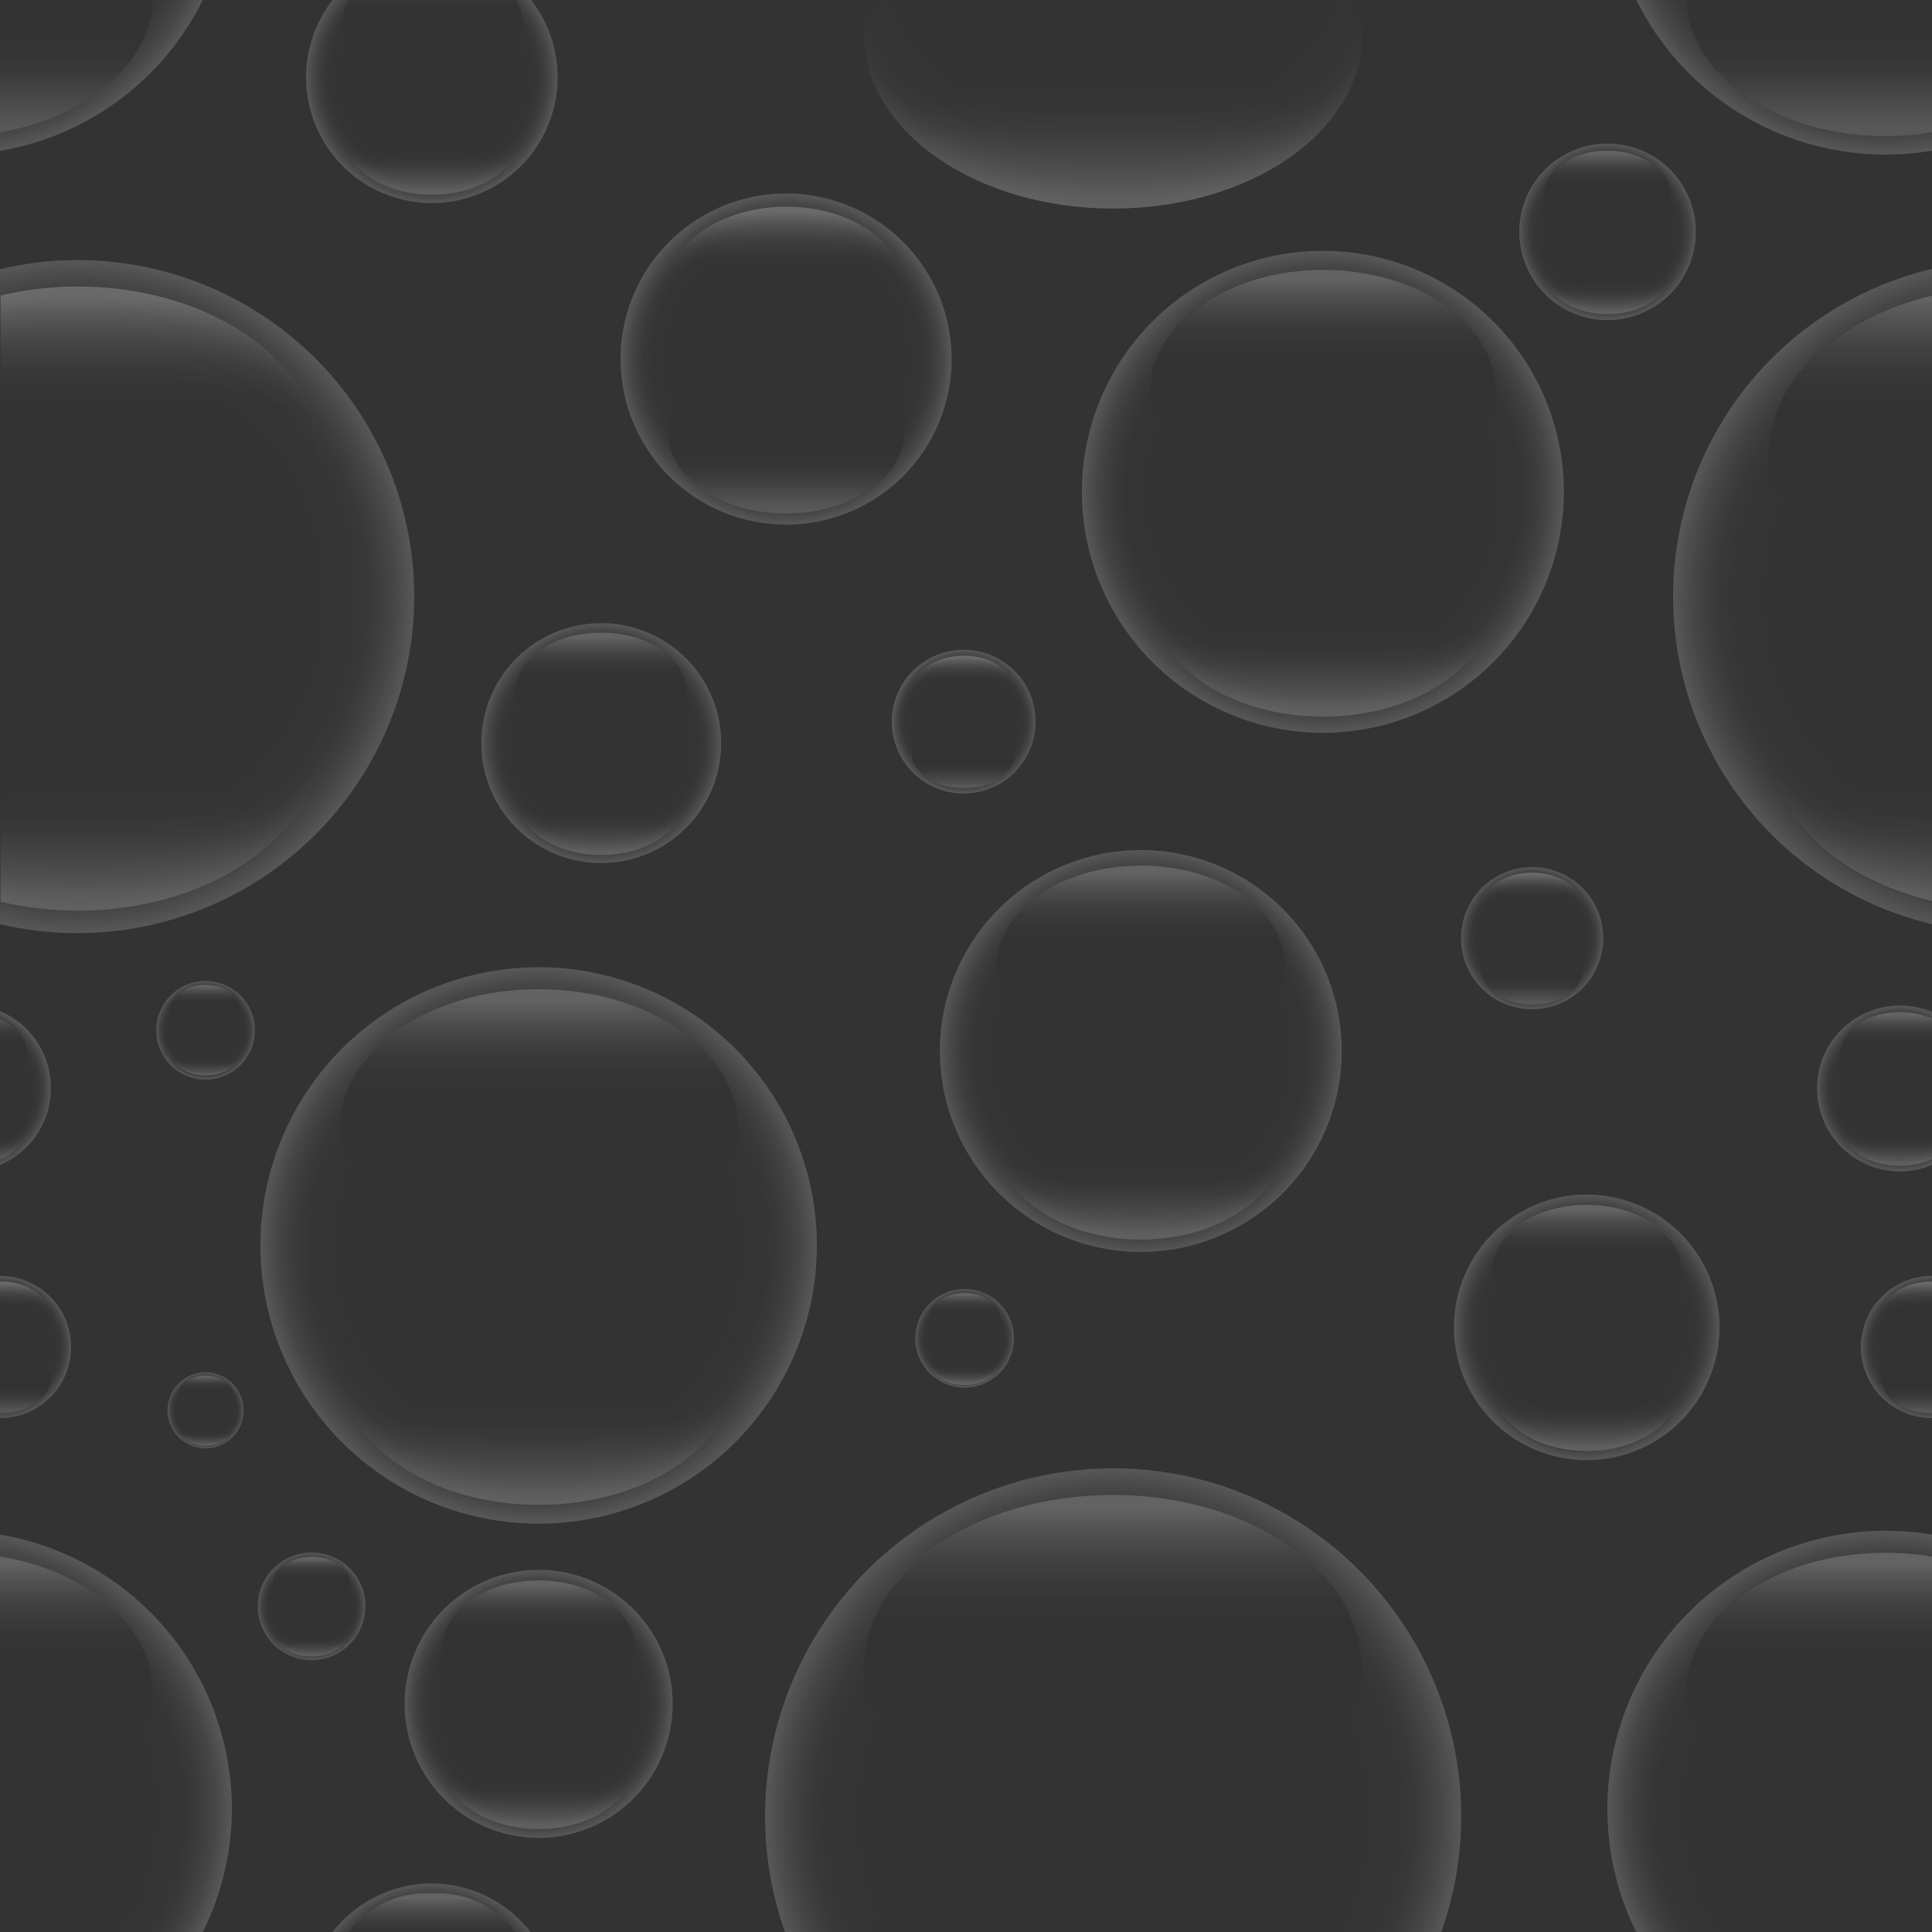 <svg xmlns="http://www.w3.org/2000/svg" xmlns:xlink="http://www.w3.org/1999/xlink" viewBox="0 0 125 125"><rect x="0" y="0" width="125" height="125" fill="#333333" stroke="none"/><defs><style>.cls-1{opacity:0.5;}.cls-2{fill:none;}.cls-3{fill:url(#Degradado_sin_nombre_2);}.cls-4{fill:url(#Degradado_sin_nombre_4);}.cls-5{fill:url(#Degradado_sin_nombre_3);}.cls-6{fill:url(#Degradado_sin_nombre_2-4);}.cls-7{fill:url(#Degradado_sin_nombre_4-2);}.cls-8{fill:url(#Degradado_sin_nombre_3-2);}.cls-9{fill:url(#Degradado_sin_nombre_2-7);}.cls-10{fill:url(#Degradado_sin_nombre_4-3);}.cls-11{fill:url(#Degradado_sin_nombre_3-3);}.cls-12{fill:url(#Degradado_sin_nombre_2-10);}.cls-13{fill:url(#Degradado_sin_nombre_2-11);}.cls-14{fill:url(#Degradado_sin_nombre_4-4);}.cls-15{fill:url(#Degradado_sin_nombre_3-4);}.cls-16{fill:url(#Degradado_sin_nombre_2-13);}.cls-17{fill:url(#Degradado_sin_nombre_4-5);}.cls-18{fill:url(#Degradado_sin_nombre_3-5);}.cls-19{fill:url(#Degradado_sin_nombre_2-16);}.cls-20{fill:url(#Degradado_sin_nombre_4-6);}.cls-21{fill:url(#Degradado_sin_nombre_3-6);}.cls-22{fill:url(#Degradado_sin_nombre_2-19);}.cls-23{fill:url(#Degradado_sin_nombre_2-20);}.cls-24{fill:url(#Degradado_sin_nombre_4-7);}.cls-25{fill:url(#Degradado_sin_nombre_3-7);}.cls-26{fill:url(#Degradado_sin_nombre_2-22);}.cls-27{fill:url(#Degradado_sin_nombre_4-8);}.cls-28{fill:url(#Degradado_sin_nombre_3-8);}.cls-29{fill:url(#Degradado_sin_nombre_2-25);}.cls-30{fill:url(#Degradado_sin_nombre_2-26);}.cls-31{fill:url(#Degradado_sin_nombre_4-9);}.cls-32{fill:url(#Degradado_sin_nombre_3-9);}.cls-33{fill:url(#Degradado_sin_nombre_2-28);}.cls-34{fill:url(#Degradado_sin_nombre_2-29);}.cls-35{fill:url(#Degradado_sin_nombre_4-10);}.cls-36{fill:url(#Degradado_sin_nombre_3-10);}.cls-37{fill:url(#Degradado_sin_nombre_2-31);}.cls-38{fill:url(#Degradado_sin_nombre_4-11);}.cls-39{fill:url(#Degradado_sin_nombre_3-11);}.cls-40{fill:url(#Degradado_sin_nombre_2-34);}.cls-41{fill:url(#Degradado_sin_nombre_4-12);}.cls-42{fill:url(#Degradado_sin_nombre_3-12);}.cls-43{fill:url(#Degradado_sin_nombre_2-37);}.cls-44{fill:url(#Degradado_sin_nombre_4-13);}.cls-45{fill:url(#Degradado_sin_nombre_3-13);}.cls-46{fill:url(#Degradado_sin_nombre_2-40);}.cls-47{fill:url(#Degradado_sin_nombre_4-14);}.cls-48{fill:url(#Degradado_sin_nombre_3-14);}.cls-49{fill:url(#Degradado_sin_nombre_2-43);}.cls-50{fill:url(#Degradado_sin_nombre_4-15);}.cls-51{fill:url(#Degradado_sin_nombre_3-15);}.cls-52{fill:url(#Degradado_sin_nombre_2-46);}.cls-53{fill:url(#Degradado_sin_nombre_4-16);}.cls-54{fill:url(#Degradado_sin_nombre_3-16);}.cls-55{fill:url(#Degradado_sin_nombre_2-49);}.cls-56{fill:url(#Degradado_sin_nombre_4-17);}.cls-57{fill:url(#Degradado_sin_nombre_3-17);}.cls-58{fill:url(#Degradado_sin_nombre_2-52);}.cls-59{fill:url(#Degradado_sin_nombre_4-18);}.cls-60{fill:url(#Degradado_sin_nombre_3-18);}.cls-61{fill:url(#Degradado_sin_nombre_2-55);}.cls-62{fill:url(#Degradado_sin_nombre_4-19);}.cls-63{fill:url(#Degradado_sin_nombre_3-19);}.cls-64{fill:url(#Degradado_sin_nombre_2-58);}.cls-65{fill:url(#Degradado_sin_nombre_4-20);}.cls-66{fill:url(#Degradado_sin_nombre_3-20);}.cls-67{fill:url(#Degradado_sin_nombre_3-21);}.cls-68{fill:url(#Degradado_sin_nombre_2-62);}.cls-69{fill:url(#Degradado_sin_nombre_3-22);}.cls-70{fill:url(#Degradado_sin_nombre_2-65);}.cls-71{fill:url(#Degradado_sin_nombre_4-21);}.cls-72{fill:url(#Degradado_sin_nombre_3-23);}.cls-73{fill:url(#Degradado_sin_nombre_2-68);}.cls-74{fill:url(#Degradado_sin_nombre_3-24);}.cls-75{fill:url(#Degradado_sin_nombre_2-70);}.cls-76{fill:url(#Degradado_sin_nombre_3-25);}.cls-77{fill:url(#Degradado_sin_nombre_2-72);}.cls-78{fill:url(#Degradado_sin_nombre_4-22);}.cls-79{fill:url(#Degradado_sin_nombre_3-26);}.cls-80{fill:url(#Degradado_sin_nombre_2-75);}.cls-81{fill:url(#Degradado_sin_nombre_2-76);}.cls-82{fill:url(#Degradado_sin_nombre_4-23);}.cls-83{fill:url(#Degradado_sin_nombre_3-27);}.cls-84{fill:url(#Degradado_sin_nombre_2-78);}.cls-85{fill:url(#Degradado_sin_nombre_4-24);}.cls-86{fill:url(#Degradado_sin_nombre_2-80);}.cls-87{fill:url(#Degradado_sin_nombre_4-25);}.cls-88{fill:url(#Degradado_sin_nombre_3-28);}</style><radialGradient id="Degradado_sin_nombre_2" cx="5.03" cy="38.6" r="21.77" gradientUnits="userSpaceOnUse"><stop offset="0.7" stop-color="#f4f4f4" stop-opacity="0"/><stop offset="0.8" stop-color="#f3f3f3" stop-opacity="0.01"/><stop offset="0.86" stop-color="#efefef" stop-opacity="0.05"/><stop offset="0.9" stop-color="#e9e9e9" stop-opacity="0.12"/><stop offset="0.94" stop-color="#e0e0e0" stop-opacity="0.22"/><stop offset="0.97" stop-color="#d5d5d5" stop-opacity="0.34"/><stop offset="1" stop-color="#c7c7c7" stop-opacity="0.49"/><stop offset="1" stop-color="#c6c6c6" stop-opacity="0.5"/></radialGradient><linearGradient id="Degradado_sin_nombre_4" x1="10.31" y1="83.31" x2="10.31" y2="63.19" gradientTransform="translate(0 -12.29) scale(1 0.5)" gradientUnits="userSpaceOnUse"><stop offset="0.3" stop-color="#f4f4f4" stop-opacity="0"/><stop offset="0.42" stop-color="#f4f4f4" stop-opacity="0.02"/><stop offset="0.55" stop-color="#f4f4f4" stop-opacity="0.07"/><stop offset="0.68" stop-color="#f4f4f4" stop-opacity="0.15"/><stop offset="0.81" stop-color="#f4f4f4" stop-opacity="0.27"/><stop offset="0.94" stop-color="#f4f4f4" stop-opacity="0.42"/><stop offset="1" stop-color="#f4f4f4" stop-opacity="0.5"/></linearGradient><linearGradient id="Degradado_sin_nombre_3" x1="-1465.31" y1="248.15" x2="-1465.31" y2="228.03" gradientTransform="translate(-1455 172.17) rotate(180) scale(1 0.5)" gradientUnits="userSpaceOnUse"><stop offset="0.3" stop-color="#f4f4f4" stop-opacity="0"/><stop offset="0.44" stop-color="#f2f2f2" stop-opacity="0.02"/><stop offset="0.58" stop-color="#ececec" stop-opacity="0.08"/><stop offset="0.72" stop-color="#e3e3e3" stop-opacity="0.19"/><stop offset="0.87" stop-color="#d5d5d5" stop-opacity="0.33"/><stop offset="1" stop-color="#c6c6c6" stop-opacity="0.5"/></linearGradient><radialGradient id="Degradado_sin_nombre_2-4" cx="85.59" cy="31.82" r="15.58" xlink:href="#Degradado_sin_nombre_2"/><linearGradient id="Degradado_sin_nombre_4-2" x1="85.59" y1="75" x2="85.59" y2="60.6" xlink:href="#Degradado_sin_nombre_4"/><linearGradient id="Degradado_sin_nombre_3-2" x1="-1540.59" y1="267.1" x2="-1540.59" y2="252.7" xlink:href="#Degradado_sin_nombre_3"/><radialGradient id="Degradado_sin_nombre_2-7" cx="38.89" cy="48.08" r="7.76" xlink:href="#Degradado_sin_nombre_2"/><linearGradient id="Degradado_sin_nombre_4-3" x1="38.89" y1="114.17" x2="38.89" y2="107" xlink:href="#Degradado_sin_nombre_4"/><linearGradient id="Degradado_sin_nombre_3-3" x1="-1493.89" y1="241.4" x2="-1493.89" y2="234.23" xlink:href="#Degradado_sin_nombre_3"/><radialGradient id="Degradado_sin_nombre_2-10" cx="50.87" cy="23.24" r="10.7" xlink:href="#Degradado_sin_nombre_2"/><radialGradient id="Degradado_sin_nombre_2-11" cx="50.87" cy="23.24" r="10.7" xlink:href="#Degradado_sin_nombre_2"/><linearGradient id="Degradado_sin_nombre_4-4" x1="50.87" y1="61.98" x2="50.87" y2="52.09" xlink:href="#Degradado_sin_nombre_4"/><linearGradient id="Degradado_sin_nombre_3-4" x1="-1505.87" y1="288.52" x2="-1505.87" y2="278.63" xlink:href="#Degradado_sin_nombre_3"/><radialGradient id="Degradado_sin_nombre_2-13" cx="102.66" cy="85.88" r="8.59" xlink:href="#Degradado_sin_nombre_2"/><linearGradient id="Degradado_sin_nombre_4-5" x1="102.66" y1="189.05" x2="102.66" y2="181.11" xlink:href="#Degradado_sin_nombre_4"/><linearGradient id="Degradado_sin_nombre_3-5" x1="-1557.66" y1="165.09" x2="-1557.66" y2="157.16" xlink:href="#Degradado_sin_nombre_3"/><radialGradient id="Degradado_sin_nombre_2-16" cx="122.93" cy="70.42" r="5.36" xlink:href="#Degradado_sin_nombre_2"/><linearGradient id="Degradado_sin_nombre_4-6" x1="122.04" y1="160.88" x2="122.04" y2="155.92" xlink:href="#Degradado_sin_nombre_4"/><linearGradient id="Degradado_sin_nombre_3-6" x1="-1577.04" y1="198.81" x2="-1577.04" y2="193.86" xlink:href="#Degradado_sin_nombre_3"/><radialGradient id="Degradado_sin_nombre_2-19" cx="62.37" cy="46.7" r="4.64" xlink:href="#Degradado_sin_nombre_2"/><radialGradient id="Degradado_sin_nombre_2-20" cx="62.37" cy="46.7" r="4.64" xlink:href="#Degradado_sin_nombre_2"/><linearGradient id="Degradado_sin_nombre_4-7" x1="62.37" y1="114.03" x2="62.37" y2="109.74" xlink:href="#Degradado_sin_nombre_4"/><linearGradient id="Degradado_sin_nombre_3-7" x1="-1517.37" y1="246.89" x2="-1517.37" y2="242.6" xlink:href="#Degradado_sin_nombre_3"/><radialGradient id="Degradado_sin_nombre_2-22" cx="27.94" cy="5" r="8.14" xlink:href="#Degradado_sin_nombre_2"/><linearGradient id="Degradado_sin_nombre_4-8" x1="27.94" y1="27.68" x2="27.94" y2="20.16" xlink:href="#Degradado_sin_nombre_4"/><linearGradient id="Degradado_sin_nombre_3-8" x1="-1482.94" y1="327.23" x2="-1482.94" y2="319.71" xlink:href="#Degradado_sin_nombre_3"/><radialGradient id="Degradado_sin_nombre_2-25" cx="99.13" cy="60.69" r="4.6" xlink:href="#Degradado_sin_nombre_2"/><radialGradient id="Degradado_sin_nombre_2-26" cx="99.13" cy="60.69" r="4.6" xlink:href="#Degradado_sin_nombre_2"/><linearGradient id="Degradado_sin_nombre_4-9" x1="99.13" y1="142.07" x2="99.13" y2="137.82" xlink:href="#Degradado_sin_nombre_4"/><linearGradient id="Degradado_sin_nombre_3-9" x1="-1554.13" y1="218.93" x2="-1554.13" y2="214.69" xlink:href="#Degradado_sin_nombre_3"/><radialGradient id="Degradado_sin_nombre_2-28" cx="0" cy="87.15" r="4.6" xlink:href="#Degradado_sin_nombre_2"/><radialGradient id="Degradado_sin_nombre_2-29" cx="0" cy="87.15" r="4.6" xlink:href="#Degradado_sin_nombre_2"/><linearGradient id="Degradado_sin_nombre_4-10" x1="1.65" y1="194.98" x2="1.65" y2="190.73" xlink:href="#Degradado_sin_nombre_4"/><linearGradient id="Degradado_sin_nombre_3-10" x1="-1456.65" y1="166.02" x2="-1456.65" y2="161.78" xlink:href="#Degradado_sin_nombre_3"/><radialGradient id="Degradado_sin_nombre_2-31" cx="34.85" cy="110.24" r="8.67" xlink:href="#Degradado_sin_nombre_2"/><linearGradient id="Degradado_sin_nombre_4-11" x1="34.85" y1="237.7" x2="34.85" y2="229.69" xlink:href="#Degradado_sin_nombre_4"/><linearGradient id="Degradado_sin_nombre_3-11" x1="-1489.85" y1="116.3" x2="-1489.85" y2="108.29" xlink:href="#Degradado_sin_nombre_3"/><radialGradient id="Degradado_sin_nombre_2-34" cx="13.3" cy="91.25" r="2.46" xlink:href="#Degradado_sin_nombre_2"/><linearGradient id="Degradado_sin_nombre_4-12" x1="13.3" y1="204.99" x2="13.3" y2="202.72" xlink:href="#Degradado_sin_nombre_4"/><linearGradient id="Degradado_sin_nombre_3-12" x1="-1468.3" y1="159.7" x2="-1468.3" y2="157.43" xlink:href="#Degradado_sin_nombre_3"/><radialGradient id="Degradado_sin_nombre_2-37" cx="20.16" cy="103.93" r="3.48" xlink:href="#Degradado_sin_nombre_2"/><linearGradient id="Degradado_sin_nombre_4-13" x1="20.16" y1="229.48" x2="20.16" y2="226.27" xlink:href="#Degradado_sin_nombre_4"/><linearGradient id="Degradado_sin_nombre_3-13" x1="-1475.16" y1="133.45" x2="-1475.16" y2="130.24" xlink:href="#Degradado_sin_nombre_3"/><radialGradient id="Degradado_sin_nombre_2-40" cx="73.81" cy="68.04" r="13.04" xlink:href="#Degradado_sin_nombre_2"/><linearGradient id="Degradado_sin_nombre_4-14" x1="73.81" y1="149.59" x2="73.81" y2="137.55" xlink:href="#Degradado_sin_nombre_4"/><linearGradient id="Degradado_sin_nombre_3-14" x1="-1528.81" y1="196.89" x2="-1528.81" y2="184.85" xlink:href="#Degradado_sin_nombre_3"/><radialGradient id="Degradado_sin_nombre_2-43" cx="104.01" cy="15" r="5.71" xlink:href="#Degradado_sin_nombre_2"/><linearGradient id="Degradado_sin_nombre_4-15" x1="104.01" y1="49.74" x2="104.01" y2="44.47" xlink:href="#Degradado_sin_nombre_4"/><linearGradient id="Degradado_sin_nombre_3-15" x1="-1559.01" y1="309.36" x2="-1559.01" y2="304.09" xlink:href="#Degradado_sin_nombre_3"/><radialGradient id="Degradado_sin_nombre_2-46" cx="62.41" cy="86.58" r="3.19" xlink:href="#Degradado_sin_nombre_2"/><linearGradient id="Degradado_sin_nombre_4-16" x1="62.41" y1="195.05" x2="62.41" y2="192.1" xlink:href="#Degradado_sin_nombre_4"/><linearGradient id="Degradado_sin_nombre_3-16" x1="-1517.41" y1="168.39" x2="-1517.41" y2="165.44" xlink:href="#Degradado_sin_nombre_3"/><radialGradient id="Degradado_sin_nombre_2-49" cx="13.3" cy="66.66" r="3.19" xlink:href="#Degradado_sin_nombre_2"/><linearGradient id="Degradado_sin_nombre_4-17" x1="13.3" y1="155.19" x2="13.3" y2="152.25" xlink:href="#Degradado_sin_nombre_4"/><linearGradient id="Degradado_sin_nombre_3-17" x1="-1468.3" y1="208.24" x2="-1468.3" y2="205.29" xlink:href="#Degradado_sin_nombre_3"/><radialGradient id="Degradado_sin_nombre_2-52" cx="34.85" cy="80.57" r="17.99" xlink:href="#Degradado_sin_nombre_2"/><linearGradient id="Degradado_sin_nombre_4-18" x1="34.85" y1="170.44" x2="34.85" y2="153.83" xlink:href="#Degradado_sin_nombre_4"/><linearGradient id="Degradado_sin_nombre_3-18" x1="-1489.85" y1="167.52" x2="-1489.85" y2="150.9" xlink:href="#Degradado_sin_nombre_3"/><radialGradient id="Degradado_sin_nombre_2-55" cx="-3" cy="117.03" r="17.99" xlink:href="#Degradado_sin_nombre_2"/><linearGradient id="Degradado_sin_nombre_4-19" x1="4.94" y1="243.36" x2="4.94" y2="226.75" xlink:href="#Degradado_sin_nombre_4"/><linearGradient id="Degradado_sin_nombre_3-19" x1="-1459.94" y1="94.6" x2="-1459.94" y2="77.98" xlink:href="#Degradado_sin_nombre_3"/><radialGradient id="Degradado_sin_nombre_2-58" cx="72.02" cy="117.48" r="22.52" xlink:href="#Degradado_sin_nombre_2"/><linearGradient id="Degradado_sin_nombre_4-20" x1="72.02" y1="240.42" x2="72.02" y2="219.61" xlink:href="#Degradado_sin_nombre_4"/><linearGradient id="Degradado_sin_nombre_3-20" x1="-1540.28" y1="89.74" x2="-1540.28" y2="68.94" xlink:href="#Degradado_sin_nombre_3"/><linearGradient id="Degradado_sin_nombre_3-21" x1="-1513.77" y1="89.74" x2="-1513.77" y2="68.94" xlink:href="#Degradado_sin_nombre_3"/><radialGradient id="Degradado_sin_nombre_2-62" cx="72.02" cy="-7.52" r="22.52" xlink:href="#Degradado_sin_nombre_2"/><linearGradient id="Degradado_sin_nombre_3-22" x1="-1527.02" y1="339.74" x2="-1527.02" y2="318.94" xlink:href="#Degradado_sin_nombre_3"/><radialGradient id="Degradado_sin_nombre_2-65" cx="130.03" cy="38.6" r="21.77" xlink:href="#Degradado_sin_nombre_2"/><linearGradient id="Degradado_sin_nombre_4-21" x1="119.72" y1="83.31" x2="119.72" y2="63.19" xlink:href="#Degradado_sin_nombre_4"/><linearGradient id="Degradado_sin_nombre_3-23" x1="-1574.72" y1="248.15" x2="-1574.72" y2="228.03" xlink:href="#Degradado_sin_nombre_3"/><radialGradient id="Degradado_sin_nombre_2-68" cx="-3" cy="-7.97" r="17.99" xlink:href="#Degradado_sin_nombre_2"/><linearGradient id="Degradado_sin_nombre_3-24" x1="-1459.93" y1="344.6" x2="-1459.93" y2="327.98" xlink:href="#Degradado_sin_nombre_3"/><radialGradient id="Degradado_sin_nombre_2-70" cx="122" cy="-7.97" r="17.99" xlink:href="#Degradado_sin_nombre_2"/><linearGradient id="Degradado_sin_nombre_3-25" x1="-1572.06" y1="344.6" x2="-1572.06" y2="327.98" xlink:href="#Degradado_sin_nombre_3"/><radialGradient id="Degradado_sin_nombre_2-72" cx="122" cy="117.03" r="17.99" xlink:href="#Degradado_sin_nombre_2"/><linearGradient id="Degradado_sin_nombre_4-22" x1="117.06" y1="243.36" x2="117.06" y2="226.75" xlink:href="#Degradado_sin_nombre_4"/><linearGradient id="Degradado_sin_nombre_3-26" x1="-1572.06" y1="94.6" x2="-1572.06" y2="77.98" xlink:href="#Degradado_sin_nombre_3"/><radialGradient id="Degradado_sin_nombre_2-75" cx="125" cy="87.15" r="4.6" xlink:href="#Degradado_sin_nombre_2"/><radialGradient id="Degradado_sin_nombre_2-76" cx="125" cy="87.15" r="4.6" xlink:href="#Degradado_sin_nombre_2"/><linearGradient id="Degradado_sin_nombre_4-23" x1="123.35" y1="194.98" x2="123.35" y2="190.73" xlink:href="#Degradado_sin_nombre_4"/><linearGradient id="Degradado_sin_nombre_3-27" x1="-1578.35" y1="166.02" x2="-1578.35" y2="161.78" xlink:href="#Degradado_sin_nombre_3"/><radialGradient id="Degradado_sin_nombre_2-78" cx="27.94" cy="130" r="8.14" xlink:href="#Degradado_sin_nombre_2"/><linearGradient id="Degradado_sin_nombre_4-24" x1="27.94" y1="277.68" x2="27.94" y2="270.16" xlink:href="#Degradado_sin_nombre_4"/><radialGradient id="Degradado_sin_nombre_2-80" cx="-2.07" cy="70.42" r="5.36" xlink:href="#Degradado_sin_nombre_2"/><linearGradient id="Degradado_sin_nombre_4-25" x1="0.88" y1="160.88" x2="0.88" y2="155.92" xlink:href="#Degradado_sin_nombre_4"/><linearGradient id="Degradado_sin_nombre_3-28" x1="-1455.88" y1="198.81" x2="-1455.88" y2="193.86" xlink:href="#Degradado_sin_nombre_3"/></defs><g id="Capa_4" data-name="Capa 4"><g class="cls-1"><path class="cls-2" d="M104,117a18,18,0,0,1,18-18,18.59,18.59,0,0,1,3,.25V91.75a4.6,4.6,0,1,1,0-9.2V75.37a5.32,5.32,0,0,1-2.07.42,5.37,5.37,0,1,1,0-10.73,5.5,5.5,0,0,1,2.07.41V59.79a21.77,21.77,0,0,1,0-42.37V9.76a18.59,18.59,0,0,1-3,.25A18,18,0,0,1,105.87,0H93.25A22.52,22.52,0,0,1,72,15,22.52,22.52,0,0,1,50.79,0H34.36A8.14,8.14,0,1,1,21.52,0h-8.4A18,18,0,0,1,0,9.76v7.66a21.38,21.38,0,0,1,5-.59,21.77,21.77,0,1,1-5,43v5.68a5.38,5.38,0,0,1,3.29,5,5.37,5.37,0,0,1-3.29,5v7.18a4.6,4.6,0,0,1,4.6,4.6A4.6,4.6,0,0,1,0,91.75v7.54A18,18,0,0,1,15,117a17.9,17.9,0,0,1-1.86,8h8.4a8.13,8.13,0,0,1,12.84,0H50.79a22.29,22.29,0,0,1-1.29-7.52,22.52,22.52,0,1,1,45,0A22.29,22.29,0,0,1,93.25,125h12.62A17.9,17.9,0,0,1,104,117ZM104,9.29A5.71,5.71,0,1,1,98.3,15,5.71,5.71,0,0,1,104,9.29Zm-.28,51.4a4.6,4.6,0,1,1-4.6-4.59A4.6,4.6,0,0,1,103.73,60.69ZM38.89,40.33a7.76,7.76,0,1,1-7.75,7.75A7.75,7.75,0,0,1,38.89,40.33ZM13.3,93.7a2.46,2.46,0,1,1,2.46-2.45A2.46,2.46,0,0,1,13.3,93.7Zm0-23.85a3.19,3.19,0,1,1,3.19-3.19A3.19,3.19,0,0,1,13.3,69.85Zm6.86,37.55a3.48,3.48,0,1,1,3.48-3.47A3.47,3.47,0,0,1,20.16,107.4Zm14.69,11.51a8.67,8.67,0,1,1,8.67-8.67A8.67,8.67,0,0,1,34.85,118.91Zm0-20.36a18,18,0,1,1,18-18A18,18,0,0,1,34.85,98.55Zm16-64.61a10.7,10.7,0,1,1,10.7-10.7A10.7,10.7,0,0,1,50.87,33.94ZM57.72,46.7a4.65,4.65,0,1,1,4.65,4.64A4.65,4.65,0,0,1,57.72,46.7Zm4.69,43.07a3.19,3.19,0,1,1,3.19-3.19A3.19,3.19,0,0,1,62.41,89.77Zm11.4-8.69a13,13,0,1,1,13-13A13,13,0,0,1,73.81,81.08ZM85.59,47.41a15.59,15.59,0,1,1,15.59-15.59A15.58,15.58,0,0,1,85.59,47.41Zm8.49,38.47a8.59,8.59,0,1,1,8.58,8.59A8.58,8.58,0,0,1,94.08,85.88Z"/><path class="cls-3" d="M26.8,38.6A21.77,21.77,0,0,0,5,16.83a21.38,21.38,0,0,0-5,.59v1.7a21.53,21.53,0,0,1,5-.58c8.6,0,15.58,4.87,15.58,10.88s-7,0-15.58,0A23.25,23.25,0,0,0,0,30V47.43A23.25,23.25,0,0,0,5,48c8.6,0,15.58-6,15.58,0S13.63,58.92,5,58.92a22.08,22.08,0,0,1-5-.58v1.45A21.8,21.8,0,0,0,26.8,38.6Z"/><path class="cls-3" d="M20.61,29.42c0-6-7-10.88-15.58-10.88a21.53,21.53,0,0,0-5,.58V30a23.25,23.25,0,0,1,5-.6C13.63,29.42,20.61,35.43,20.61,29.42Z"/><path class="cls-4" d="M20.61,29.42c0-6-7-10.88-15.58-10.88a21.53,21.53,0,0,0-5,.58V30a23.25,23.25,0,0,1,5-.6C13.63,29.42,20.61,35.43,20.61,29.42Z"/><path class="cls-3" d="M20.61,48c0-6-7,0-15.58,0a23.25,23.25,0,0,1-5-.6V58.34a22.08,22.08,0,0,0,5,.58C13.63,58.92,20.61,54,20.61,48Z"/><path class="cls-5" d="M20.61,48c0-6-7,0-15.58,0a23.25,23.25,0,0,1-5-.6V58.34a22.08,22.08,0,0,0,5,.58C13.63,58.92,20.61,54,20.61,48Z"/><path class="cls-6" d="M101.18,31.82A15.59,15.59,0,1,0,85.59,47.41,15.59,15.59,0,0,0,101.18,31.82ZM85.59,17.46c6.16,0,11.16,3.49,11.16,7.79s-5,0-11.16,0-11.16,4.3-11.16,0S79.43,17.46,85.59,17.46Zm0,28.91c-6.16,0-11.16-3.49-11.16-7.8s5,0,11.16,0,11.16-4.3,11.16,0S91.75,46.37,85.59,46.37Z"/><path class="cls-6" d="M85.59,25.25c6.16,0,11.16,4.3,11.16,0s-5-7.79-11.16-7.79S74.43,21,74.43,25.25,79.43,25.25,85.59,25.25Z"/><path class="cls-7" d="M85.59,25.25c6.16,0,11.16,4.3,11.16,0s-5-7.79-11.16-7.79S74.43,21,74.43,25.25,79.43,25.25,85.59,25.25Z"/><path class="cls-6" d="M85.59,38.57c-6.16,0-11.16-4.3-11.16,0s5,7.8,11.16,7.8,11.16-3.49,11.16-7.8S91.75,38.57,85.59,38.57Z"/><path class="cls-8" d="M85.59,38.57c-6.16,0-11.16-4.3-11.16,0s5,7.8,11.16,7.8,11.16-3.49,11.16-7.8S91.75,38.57,85.59,38.57Z"/><path class="cls-9" d="M38.89,55.84a7.76,7.76,0,1,0-7.75-7.76A7.75,7.75,0,0,0,38.89,55.84Zm0-14.91c3.07,0,5.56,1.74,5.56,3.88s-2.49,0-5.56,0-5.55,2.15-5.55,0S35.83,40.93,38.89,40.93Zm0,10.51c3.07,0,5.56-2.14,5.56,0S42,55.32,38.89,55.32s-5.55-1.73-5.55-3.88S35.83,51.44,38.89,51.44Z"/><path class="cls-9" d="M38.89,44.81c3.07,0,5.56,2.15,5.56,0S42,40.93,38.89,40.93s-5.55,1.74-5.55,3.88S35.83,44.81,38.89,44.81Z"/><path class="cls-10" d="M38.89,44.81c3.07,0,5.56,2.15,5.56,0S42,40.93,38.89,40.93s-5.55,1.74-5.55,3.88S35.83,44.81,38.89,44.81Z"/><path class="cls-9" d="M38.89,55.32c3.07,0,5.56-1.73,5.56-3.88s-2.49,0-5.56,0-5.55-2.14-5.55,0S35.83,55.32,38.89,55.32Z"/><path class="cls-11" d="M38.89,55.32c3.07,0,5.56-1.73,5.56-3.88s-2.49,0-5.56,0-5.55-2.14-5.55,0S35.83,55.32,38.89,55.32Z"/><path class="cls-12" d="M61.57,23.24a10.71,10.71,0,1,0-10.7,10.7A10.7,10.7,0,0,0,61.57,23.24Zm-10.7-9.87c4.23,0,7.66,2.4,7.66,5.36s-3.43,0-7.66,0-7.67,2.95-7.67,0S46.63,13.37,50.87,13.37Zm0,19.86c-4.24,0-7.67-2.4-7.67-5.35s3.43,0,7.67,0,7.66-3,7.66,0S55.1,33.23,50.87,33.23Z"/><path class="cls-13" d="M50.87,18.73c4.23,0,7.66,2.95,7.66,0s-3.43-5.36-7.66-5.36-7.67,2.4-7.67,5.36S46.63,18.73,50.87,18.73Z"/><path class="cls-14" d="M50.87,18.73c4.23,0,7.66,2.95,7.66,0s-3.43-5.36-7.66-5.36-7.67,2.4-7.67,5.36S46.63,18.73,50.87,18.73Z"/><path class="cls-13" d="M50.87,27.88c-4.24,0-7.67-3-7.67,0s3.43,5.35,7.67,5.35,7.66-2.4,7.66-5.35S55.1,27.88,50.87,27.88Z"/><path class="cls-15" d="M50.87,27.88c-4.24,0-7.67-3-7.67,0s3.43,5.35,7.67,5.35,7.66-2.4,7.66-5.35S55.1,27.88,50.87,27.88Z"/><path class="cls-16" d="M111.25,85.88a8.59,8.59,0,1,0-8.59,8.59A8.58,8.58,0,0,0,111.25,85.88ZM102.66,78c3.4,0,6.15,1.92,6.15,4.3s-2.75,0-6.15,0-6.14,2.37-6.14,0S99.27,78,102.66,78Zm0,15.93c-3.39,0-6.14-1.92-6.14-4.29s2.75,0,6.14,0,6.15-2.37,6.15,0S106.06,93.89,102.66,93.89Z"/><path class="cls-16" d="M102.66,82.26c3.4,0,6.15,2.37,6.15,0s-2.75-4.3-6.15-4.3-6.14,1.92-6.14,4.3S99.27,82.26,102.66,82.26Z"/><path class="cls-17" d="M102.66,82.26c3.4,0,6.15,2.37,6.15,0s-2.75-4.3-6.15-4.3-6.14,1.92-6.14,4.3S99.27,82.26,102.66,82.26Z"/><path class="cls-16" d="M102.66,89.6c-3.39,0-6.14-2.37-6.14,0s2.75,4.29,6.14,4.29,6.15-1.92,6.15-4.29S106.06,89.6,102.66,89.6Z"/><path class="cls-18" d="M102.66,89.6c-3.39,0-6.14-2.37-6.14,0s2.75,4.29,6.14,4.29,6.15-1.92,6.15-4.29S106.06,89.6,102.66,89.6Z"/><path class="cls-19" d="M117.56,70.42a5.38,5.38,0,0,0,5.37,5.37,5.32,5.32,0,0,0,2.07-.42V75a5.07,5.07,0,0,1-2.07.43c-2.12,0-3.84-1.2-3.84-2.68s1.72,0,3.84,0a7.56,7.56,0,0,0,2.07-.37V68.53a7.2,7.2,0,0,0-2.07-.37c-2.12,0-3.84,1.48-3.84,0s1.72-2.68,3.84-2.68a5.24,5.24,0,0,1,2.07.42v-.43a5.5,5.5,0,0,0-2.07-.41A5.37,5.37,0,0,0,117.56,70.42Z"/><path class="cls-19" d="M119.09,68.16c0,1.48,1.72,0,3.84,0a7.2,7.2,0,0,1,2.07.37V65.9a5.24,5.24,0,0,0-2.07-.42C120.81,65.48,119.09,66.68,119.09,68.16Z"/><path class="cls-20" d="M119.09,68.16c0,1.48,1.72,0,3.84,0a7.2,7.2,0,0,1,2.07.37V65.9a5.24,5.24,0,0,0-2.07-.42C120.81,65.48,119.09,66.68,119.09,68.16Z"/><path class="cls-19" d="M119.09,72.75c0,1.48,1.72,2.68,3.84,2.68A5.07,5.07,0,0,0,125,75V72.38a7.56,7.56,0,0,1-2.07.37C120.81,72.75,119.09,71.26,119.09,72.75Z"/><path class="cls-21" d="M119.09,72.75c0,1.48,1.72,2.68,3.84,2.68A5.07,5.07,0,0,0,125,75V72.38a7.56,7.56,0,0,1-2.07.37C120.81,72.75,119.09,71.26,119.09,72.75Z"/><path class="cls-22" d="M67,46.7a4.65,4.65,0,1,0-4.64,4.64A4.65,4.65,0,0,0,67,46.7Zm-4.64-4.28c1.83,0,3.32,1,3.32,2.32s-1.49,0-3.32,0S59,46,59,44.74,60.53,42.42,62.37,42.42ZM59,48.71c0-1.29,1.49,0,3.33,0s3.32-1.29,3.32,0S64.2,51,62.37,51,59,50,59,48.71Z"/><path class="cls-23" d="M62.37,44.74c1.83,0,3.32,1.28,3.32,0s-1.49-2.32-3.32-2.32S59,43.46,59,44.74,60.53,44.74,62.37,44.74Z"/><path class="cls-24" d="M62.37,44.74c1.83,0,3.32,1.28,3.32,0s-1.49-2.32-3.32-2.32S59,43.46,59,44.74,60.53,44.74,62.37,44.74Z"/><path class="cls-23" d="M65.69,48.71c0-1.29-1.49,0-3.32,0S59,47.42,59,48.71,60.53,51,62.37,51,65.69,50,65.69,48.71Z"/><path class="cls-25" d="M65.69,48.71c0-1.29-1.49,0-3.32,0S59,47.42,59,48.71,60.53,51,62.37,51,65.69,50,65.69,48.71Z"/><path class="cls-26" d="M27.94,13.14A8.14,8.14,0,0,0,34.36,0h-1a3,3,0,0,1,.45,1.57c0,2.25-2.61,0-5.83,0s-5.82,2.25-5.82,0A3,3,0,0,1,22.57,0H21.52a8.14,8.14,0,0,0,6.42,13.14Zm0-4.61c3.22,0,5.83-2.25,5.83,0s-2.61,4.07-5.83,4.07-5.82-1.82-5.82-4.07S24.73,8.53,27.94,8.53Z"/><path class="cls-26" d="M27.94,1.57c3.22,0,5.83,2.25,5.83,0A3,3,0,0,0,33.32,0H22.57a3,3,0,0,0-.45,1.57C22.12,3.82,24.73,1.57,27.94,1.57Z"/><path class="cls-27" d="M27.94,1.57c3.22,0,5.83,2.25,5.83,0A3,3,0,0,0,33.32,0H22.57a3,3,0,0,0-.45,1.57C22.12,3.82,24.73,1.57,27.94,1.57Z"/><path class="cls-26" d="M27.94,12.6c3.22,0,5.83-1.82,5.83-4.07s-2.61,0-5.83,0-5.82-2.25-5.82,0S24.73,12.6,27.94,12.6Z"/><path class="cls-28" d="M27.94,12.6c3.22,0,5.83-1.82,5.83-4.07s-2.61,0-5.83,0-5.82-2.25-5.82,0S24.73,12.6,27.94,12.6Z"/><path class="cls-29" d="M94.53,60.69a4.6,4.6,0,1,0,4.6-4.59A4.6,4.6,0,0,0,94.53,60.69Zm4.6,4.3c-1.82,0-3.29-1-3.29-2.3s1.47,0,3.29,0,3.29-1.27,3.29,0S101,65,99.13,65Zm3.29-6.23c0,1.27-1.47,0-3.29,0s-3.29,1.27-3.29,0,1.47-2.3,3.29-2.3S102.42,57.49,102.42,58.76Z"/><path class="cls-30" d="M95.84,58.76c0,1.27,1.47,0,3.29,0s3.29,1.27,3.29,0-1.47-2.3-3.29-2.3S95.84,57.49,95.84,58.76Z"/><path class="cls-31" d="M95.84,58.76c0,1.27,1.47,0,3.29,0s3.29,1.27,3.29,0-1.47-2.3-3.29-2.3S95.84,57.49,95.84,58.76Z"/><path class="cls-30" d="M99.13,62.69c-1.82,0-3.29-1.27-3.29,0S97.31,65,99.13,65s3.29-1,3.29-2.3S101,62.69,99.13,62.69Z"/><path class="cls-32" d="M99.13,62.69c-1.82,0-3.29-1.27-3.29,0S97.31,65,99.13,65s3.29-1,3.29-2.3S101,62.69,99.13,62.69Z"/><path class="cls-33" d="M4.6,87.15A4.6,4.6,0,0,0,0,82.55v.36c1.82,0,3.29,1,3.29,2.3s-1.47,0-3.29,0v3.93c1.82,0,3.29-1.27,3.29,0S1.82,91.44,0,91.44v.31A4.6,4.6,0,0,0,4.6,87.15Z"/><path class="cls-34" d="M3.29,85.21c0-1.27-1.47-2.3-3.29-2.3v2.3C1.82,85.21,3.29,86.48,3.29,85.21Z"/><path class="cls-35" d="M3.29,85.21c0-1.27-1.47-2.3-3.29-2.3v2.3C1.82,85.21,3.29,86.48,3.29,85.21Z"/><path class="cls-34" d="M3.29,89.14c0-1.27-1.47,0-3.29,0v2.3C1.82,91.44,3.29,90.41,3.29,89.14Z"/><path class="cls-36" d="M3.29,89.14c0-1.27-1.47,0-3.29,0v2.3C1.82,91.44,3.29,90.41,3.29,89.14Z"/><path class="cls-37" d="M34.85,101.57a8.67,8.67,0,1,0,8.67,8.67A8.67,8.67,0,0,0,34.85,101.57Zm0,16.76c-3.43,0-6.21-1.94-6.21-4.34s2.78,0,6.21,0,6.21-2.39,6.21,0S38.28,118.33,34.85,118.33Zm0-11.75c-3.43,0-6.21,2.4-6.21,0s2.78-4.33,6.21-4.33,6.21,1.94,6.21,4.33S38.28,106.58,34.85,106.58Z"/><path class="cls-37" d="M34.85,102.25c-3.43,0-6.21,1.94-6.21,4.33s2.78,0,6.21,0,6.21,2.4,6.21,0S38.28,102.25,34.85,102.25Z"/><path class="cls-38" d="M34.85,102.25c-3.43,0-6.21,1.94-6.21,4.33s2.78,0,6.21,0,6.21,2.4,6.21,0S38.28,102.25,34.85,102.25Z"/><path class="cls-37" d="M34.85,114c-3.43,0-6.21-2.39-6.21,0s2.78,4.34,6.21,4.34,6.21-1.94,6.21-4.34S38.28,114,34.85,114Z"/><path class="cls-39" d="M34.85,114c-3.43,0-6.21-2.39-6.21,0s2.78,4.34,6.21,4.34,6.21-1.94,6.21-4.34S38.28,114,34.85,114Z"/><path class="cls-40" d="M13.3,88.79a2.46,2.46,0,1,0,2.46,2.46A2.46,2.46,0,0,0,13.3,88.79Zm0,4.75c-1,0-1.76-.55-1.76-1.23s.79,0,1.76,0,1.76-.68,1.76,0S14.27,93.54,13.3,93.54Zm0-3.33c-1,0-1.76.68-1.76,0S12.33,89,13.3,89s1.76.55,1.76,1.23S14.27,90.21,13.3,90.21Z"/><path class="cls-40" d="M13.3,89c-1,0-1.76.55-1.76,1.23s.79,0,1.76,0,1.76.68,1.76,0S14.27,89,13.3,89Z"/><path class="cls-41" d="M13.3,89c-1,0-1.76.55-1.76,1.23s.79,0,1.76,0,1.76.68,1.76,0S14.27,89,13.3,89Z"/><path class="cls-40" d="M13.3,92.31c-1,0-1.76-.68-1.76,0s.79,1.23,1.76,1.23,1.76-.55,1.76-1.23S14.27,92.31,13.3,92.31Z"/><path class="cls-42" d="M13.3,92.31c-1,0-1.76-.68-1.76,0s.79,1.23,1.76,1.23,1.76-.55,1.76-1.23S14.27,92.31,13.3,92.31Z"/><path class="cls-43" d="M20.16,100.45a3.48,3.48,0,1,0,3.48,3.48A3.47,3.47,0,0,0,20.16,100.45Zm0,6.72c-1.37,0-2.49-.78-2.49-1.74s1.12,0,2.49,0,2.5-1,2.5,0S21.54,107.17,20.16,107.17Zm0-4.71c-1.37,0-2.49,1-2.49,0s1.12-1.74,2.49-1.74,2.5.78,2.5,1.74S21.54,102.46,20.16,102.46Z"/><path class="cls-43" d="M20.16,100.72c-1.37,0-2.49.78-2.49,1.74s1.12,0,2.49,0,2.5,1,2.5,0S21.54,100.72,20.16,100.72Z"/><path class="cls-44" d="M20.16,100.72c-1.37,0-2.49.78-2.49,1.74s1.12,0,2.49,0,2.5,1,2.5,0S21.54,100.72,20.16,100.72Z"/><path class="cls-43" d="M20.16,105.43c-1.37,0-2.49-1-2.49,0s1.12,1.74,2.49,1.74,2.5-.78,2.5-1.74S21.54,105.43,20.16,105.43Z"/><path class="cls-45" d="M20.16,105.43c-1.37,0-2.49-1-2.49,0s1.12,1.74,2.49,1.74,2.5-.78,2.5-1.74S21.54,105.43,20.16,105.43Z"/><path class="cls-46" d="M73.81,55a13,13,0,1,0,13,13A13,13,0,0,0,73.81,55Zm0,25.2c-5.15,0-9.33-2.92-9.33-6.52s4.18,0,9.33,0,9.33-3.6,9.33,0S79,80.2,73.81,80.2Zm0-17.66c-5.15,0-9.33,3.6-9.33,0S68.66,56,73.81,56s9.33,2.92,9.33,6.52S79,62.54,73.81,62.54Z"/><path class="cls-46" d="M73.81,56c-5.15,0-9.33,2.92-9.33,6.52s4.18,0,9.33,0,9.33,3.6,9.33,0S79,56,73.81,56Z"/><path class="cls-47" d="M73.81,56c-5.15,0-9.33,2.92-9.33,6.52s4.18,0,9.33,0,9.33,3.6,9.33,0S79,56,73.81,56Z"/><path class="cls-46" d="M73.81,73.68c-5.15,0-9.33-3.6-9.33,0s4.18,6.52,9.33,6.52,9.33-2.92,9.33-6.52S79,73.68,73.81,73.68Z"/><path class="cls-48" d="M73.81,73.68c-5.15,0-9.33-3.6-9.33,0s4.18,6.52,9.33,6.52,9.33-2.92,9.33-6.52S79,73.68,73.81,73.68Z"/><path class="cls-49" d="M104,20.71A5.71,5.71,0,1,0,98.3,15,5.71,5.71,0,0,0,104,20.71Zm0-11c2.26,0,4.08,1.28,4.08,2.85s-1.82,0-4.08,0-4.09,1.58-4.09,0S101.75,9.74,104,9.74Zm0,7.73c2.26,0,4.08-1.57,4.08,0s-1.82,2.85-4.08,2.85-4.09-1.27-4.09-2.85S101.75,17.47,104,17.47Z"/><path class="cls-49" d="M104,12.59c2.26,0,4.08,1.58,4.08,0S106.27,9.74,104,9.74,99.92,11,99.92,12.59,101.75,12.59,104,12.59Z"/><path class="cls-50" d="M104,12.59c2.26,0,4.08,1.58,4.08,0S106.27,9.74,104,9.74,99.92,11,99.92,12.59,101.75,12.59,104,12.59Z"/><path class="cls-49" d="M104,20.32c2.26,0,4.08-1.27,4.08-2.85s-1.82,0-4.08,0-4.09-1.57-4.09,0S101.75,20.32,104,20.32Z"/><path class="cls-51" d="M104,20.32c2.26,0,4.08-1.27,4.08-2.85s-1.82,0-4.08,0-4.09-1.57-4.09,0S101.75,20.32,104,20.32Z"/><path class="cls-52" d="M62.41,83.4a3.19,3.19,0,1,0,3.19,3.18A3.18,3.18,0,0,0,62.41,83.4Zm0,6.16c-1.26,0-2.28-.72-2.28-1.6s1,0,2.28,0,2.28-.88,2.28,0S63.67,89.56,62.41,89.56Zm0-4.32c-1.26,0-2.28.88-2.28,0s1-1.59,2.28-1.59,2.28.71,2.28,1.59S63.67,85.24,62.41,85.24Z"/><path class="cls-52" d="M62.41,83.65c-1.26,0-2.28.71-2.28,1.59s1,0,2.28,0,2.28.88,2.28,0S63.67,83.65,62.41,83.65Z"/><path class="cls-53" d="M62.41,83.65c-1.26,0-2.28.71-2.28,1.59s1,0,2.28,0,2.28.88,2.28,0S63.67,83.65,62.41,83.65Z"/><path class="cls-52" d="M62.41,88c-1.26,0-2.28-.88-2.28,0s1,1.6,2.28,1.6,2.28-.72,2.28-1.6S63.67,88,62.41,88Z"/><path class="cls-54" d="M62.41,88c-1.26,0-2.28-.88-2.28,0s1,1.6,2.28,1.6,2.28-.72,2.28-1.6S63.67,88,62.41,88Z"/><path class="cls-55" d="M13.3,63.47a3.19,3.19,0,1,0,3.19,3.19A3.19,3.19,0,0,0,13.3,63.47Zm0,6.16C12,69.63,11,68.92,11,68s1,0,2.28,0,2.28-.88,2.28,0S14.56,69.63,13.3,69.63Zm0-4.32c-1.26,0-2.28.88-2.28,0s1-1.59,2.28-1.59,2.28.71,2.28,1.59S14.56,65.31,13.3,65.31Z"/><path class="cls-55" d="M13.3,63.72c-1.26,0-2.28.71-2.28,1.59s1,0,2.28,0,2.28.88,2.28,0S14.56,63.72,13.3,63.72Z"/><path class="cls-56" d="M13.3,63.72c-1.26,0-2.28.71-2.28,1.59s1,0,2.28,0,2.28.88,2.28,0S14.56,63.72,13.3,63.72Z"/><path class="cls-55" d="M13.3,68C12,68,11,67.16,11,68s1,1.59,2.28,1.59,2.28-.71,2.28-1.59S14.56,68,13.3,68Z"/><path class="cls-57" d="M13.3,68C12,68,11,67.16,11,68s1,1.59,2.28,1.59,2.28-.71,2.28-1.59S14.56,68,13.3,68Z"/><path class="cls-58" d="M34.85,62.58a18,18,0,1,0,18,18A18,18,0,0,0,34.85,62.58Zm0,34.77c-7.11,0-12.88-4-12.88-9s5.77,0,12.88,0,12.88-5,12.88,0S42,97.35,34.85,97.35Zm0-24.37C27.74,73,22,78,22,73s5.77-9,12.88-9,12.88,4,12.88,9S42,73,34.85,73Z"/><path class="cls-58" d="M34.85,64C27.74,64,22,68,22,73s5.77,0,12.88,0,12.88,5,12.88,0S42,64,34.85,64Z"/><path class="cls-59" d="M34.85,64C27.74,64,22,68,22,73s5.77,0,12.88,0,12.88,5,12.88,0S42,64,34.85,64Z"/><path class="cls-58" d="M34.85,88.36c-7.11,0-12.88-5-12.88,0s5.77,9,12.88,9,12.88-4,12.88-9S42,88.36,34.85,88.36Z"/><path class="cls-60" d="M34.85,88.36c-7.11,0-12.88-5-12.88,0s5.77,9,12.88,9,12.88-4,12.88-9S42,88.36,34.85,88.36Z"/><path class="cls-61" d="M0,99.29v1.41c5.66.94,9.87,4.5,9.87,8.74s-4.21,1.24-9.87.27v14.84c5.66-1,9.87-4,9.87.27V125h3.25A17.9,17.9,0,0,0,15,117,18,18,0,0,0,0,99.29Z"/><path class="cls-61" d="M9.87,109.44c0-4.24-4.21-7.8-9.87-8.74v9C5.66,110.68,9.87,113.68,9.87,109.44Z"/><path class="cls-62" d="M9.87,109.44c0-4.24-4.21-7.8-9.87-8.74v9C5.66,110.68,9.87,113.68,9.87,109.44Z"/><path class="cls-61" d="M0,124.55V125H9.87v-.18C9.87,120.57,5.66,123.58,0,124.55Z"/><path class="cls-63" d="M0,124.55V125H9.87v-.18C9.87,120.57,5.66,123.58,0,124.55Z"/><path class="cls-64" d="M72,95A22.53,22.53,0,0,0,49.5,117.48,22.29,22.29,0,0,0,50.79,125h5.75c.82-.83,2.38-.58,4.45,0H83.05c2.07-.58,3.63-.83,4.45,0h5.75a22.29,22.29,0,0,0,1.29-7.52A22.53,22.53,0,0,0,72,95Zm0,13c-8.9,0-16.12,6.22-16.12,0S63.12,96.72,72,96.72s16.12,5,16.12,11.26S80.92,108,72,108Z"/><path class="cls-64" d="M72,96.72c-8.9,0-16.12,5-16.12,11.26s7.22,0,16.12,0,16.12,6.22,16.12,0S80.92,96.72,72,96.72Z"/><path class="cls-65" d="M72,96.72c-8.9,0-16.12,5-16.12,11.26s7.22,0,16.12,0,16.12,6.22,16.12,0S80.92,96.72,72,96.72Z"/><path class="cls-64" d="M83.05,125H87.5C86.68,124.17,85.12,124.42,83.05,125Z"/><path class="cls-66" d="M83.05,125H87.5C86.68,124.17,85.12,124.42,83.05,125Z"/><path class="cls-64" d="M56.54,125H61C58.92,124.42,57.36,124.17,56.54,125Z"/><path class="cls-67" d="M56.54,125H61C58.92,124.42,57.36,124.17,56.54,125Z"/><path class="cls-68" d="M83.05,0H61c2.88.8,6.76,2.23,11,2.23S80.17.8,83.05,0Z"/><path class="cls-68" d="M72,15A22.52,22.52,0,0,0,93.25,0H87.5a3.08,3.08,0,0,1,.64,2.23c0,6.22-7.22,11.26-16.12,11.26S55.9,8.45,55.9,2.23A3.08,3.08,0,0,1,56.54,0H50.79A22.52,22.52,0,0,0,72,15Z"/><path class="cls-68" d="M55.9,2.23c0,6.22,7.22,11.26,16.12,11.26s16.12-5,16.12-11.26A3.08,3.08,0,0,0,87.5,0H83.05c-2.88.8-6.76,2.23-11,2.23S63.87.8,61,0H56.54A3.08,3.08,0,0,0,55.9,2.23Z"/><path class="cls-69" d="M55.9,2.23c0,6.22,7.22,11.26,16.12,11.26s16.12-5,16.12-11.26A3.08,3.08,0,0,0,87.5,0H83.05c-2.88.8-6.76,2.23-11,2.23S63.87.8,61,0H56.54A3.08,3.08,0,0,0,55.9,2.23Z"/><path class="cls-70" d="M108.25,38.6A21.78,21.78,0,0,0,125,59.79V58.34c-6.14-1.47-10.56-5.52-10.56-10.31s4.42-2,10.56-.6V30c-6.14,1.36-10.56,4.19-10.56-.6s4.42-8.84,10.56-10.3v-1.7A21.78,21.78,0,0,0,108.25,38.6Z"/><path class="cls-70" d="M114.44,29.42c0,4.79,4.42,2,10.56.6V19.12C118.86,20.58,114.44,24.64,114.44,29.42Z"/><path class="cls-71" d="M114.44,29.42c0,4.79,4.42,2,10.56.6V19.12C118.86,20.58,114.44,24.64,114.44,29.42Z"/><path class="cls-70" d="M114.44,48c0,4.79,4.42,8.84,10.56,10.31V47.43C118.86,46.08,114.44,43.25,114.44,48Z"/><path class="cls-72" d="M114.44,48c0,4.79,4.42,8.84,10.56,10.31V47.43C118.86,46.08,114.44,43.25,114.44,48Z"/><path class="cls-73" d="M13.12,0H9.87C9.75,4.16,5.58,7.63,0,8.56v1.2A18,18,0,0,0,13.12,0Z"/><path class="cls-73" d="M9.87,0H0V8.56C5.58,7.63,9.75,4.16,9.87,0Z"/><path class="cls-74" d="M9.87,0H0V8.56C5.58,7.63,9.75,4.16,9.87,0Z"/><path class="cls-75" d="M122,10a18.59,18.59,0,0,0,3-.25V8.56a18.31,18.31,0,0,1-3,.25c-7,0-12.73-3.93-12.87-8.81h-3.26A18,18,0,0,0,122,10Z"/><path class="cls-75" d="M122,8.81a18.31,18.31,0,0,0,3-.25V0H109.13C109.27,4.88,115,8.81,122,8.81Z"/><path class="cls-76" d="M122,8.81a18.31,18.31,0,0,0,3-.25V0H109.13C109.27,4.88,115,8.81,122,8.81Z"/><path class="cls-77" d="M104,117a17.9,17.9,0,0,0,1.86,8h3.26c0-.06,0-.12,0-.18,0-5,5.77,0,12.88,0a18.29,18.29,0,0,0,3-.27V109.71a18.29,18.29,0,0,0-3-.27c-7.11,0-12.88,5-12.88,0s5.77-9,12.88-9a17.27,17.27,0,0,1,3,.25V99.29a18.59,18.59,0,0,0-3-.25A18,18,0,0,0,104,117Z"/><path class="cls-77" d="M109.12,109.44c0,5,5.77,0,12.88,0a18.29,18.29,0,0,1,3,.27v-9a17.27,17.27,0,0,0-3-.25C114.89,100.45,109.12,104.47,109.12,109.44Z"/><path class="cls-78" d="M109.12,109.44c0,5,5.77,0,12.88,0a18.29,18.29,0,0,1,3,.27v-9a17.27,17.27,0,0,0-3-.25C114.89,100.45,109.12,104.47,109.12,109.44Z"/><path class="cls-77" d="M109.12,124.82c0,.06,0,.12,0,.18H125v-.45a18.29,18.29,0,0,1-3,.27C114.89,124.82,109.12,119.85,109.12,124.82Z"/><path class="cls-79" d="M109.12,124.82c0,.06,0,.12,0,.18H125v-.45a18.29,18.29,0,0,1-3,.27C114.89,124.82,109.12,119.85,109.12,124.82Z"/><path class="cls-80" d="M120.4,87.15a4.6,4.6,0,0,0,4.6,4.6v-.31c-1.82,0-3.29-1-3.29-2.3s1.47,0,3.29,0V85.21c-1.82,0-3.29,1.27-3.29,0s1.47-2.3,3.29-2.3v-.36A4.6,4.6,0,0,0,120.4,87.15Z"/><path class="cls-81" d="M121.71,85.21c0,1.27,1.47,0,3.29,0v-2.3C123.18,82.91,121.71,83.94,121.71,85.21Z"/><path class="cls-82" d="M121.71,85.21c0,1.27,1.47,0,3.29,0v-2.3C123.18,82.91,121.71,83.94,121.71,85.21Z"/><path class="cls-81" d="M121.71,89.14c0,1.27,1.47,2.3,3.29,2.3v-2.3C123.18,89.14,121.71,87.87,121.71,89.14Z"/><path class="cls-83" d="M121.71,89.14c0,1.27,1.47,2.3,3.29,2.3v-2.3C123.18,89.14,121.71,87.87,121.71,89.14Z"/><path class="cls-84" d="M27.94,121.86A8.12,8.12,0,0,0,21.52,125h1.05a6.22,6.22,0,0,1,5.37-2.5,6.23,6.23,0,0,1,5.38,2.5h1A8.12,8.12,0,0,0,27.94,121.86Z"/><path class="cls-84" d="M27.94,122.5a6.22,6.22,0,0,0-5.37,2.5H33.32A6.23,6.23,0,0,0,27.94,122.5Z"/><path class="cls-85" d="M27.94,122.5a6.22,6.22,0,0,0-5.37,2.5H33.32A6.23,6.23,0,0,0,27.94,122.5Z"/><path class="cls-86" d="M3.29,70.42a5.38,5.38,0,0,0-3.29-5v.44a2.62,2.62,0,0,1,1.77,2.25c0,1-.71.68-1.77.37v3.85c1.06-.32,1.77-.58,1.77.37A2.64,2.64,0,0,1,0,75v.37A5.37,5.37,0,0,0,3.29,70.42Z"/><path class="cls-86" d="M1.77,68.16A2.62,2.62,0,0,0,0,65.91v2.62C1.06,68.84,1.77,69.11,1.77,68.16Z"/><path class="cls-87" d="M1.77,68.16A2.62,2.62,0,0,0,0,65.91v2.62C1.06,68.84,1.77,69.11,1.77,68.16Z"/><path class="cls-86" d="M1.77,72.75c0-1-.71-.69-1.77-.37V75A2.64,2.64,0,0,0,1.77,72.75Z"/><path class="cls-88" d="M1.77,72.75c0-1-.71-.69-1.77-.37V75A2.64,2.64,0,0,0,1.77,72.75Z"/></g></g></svg>
